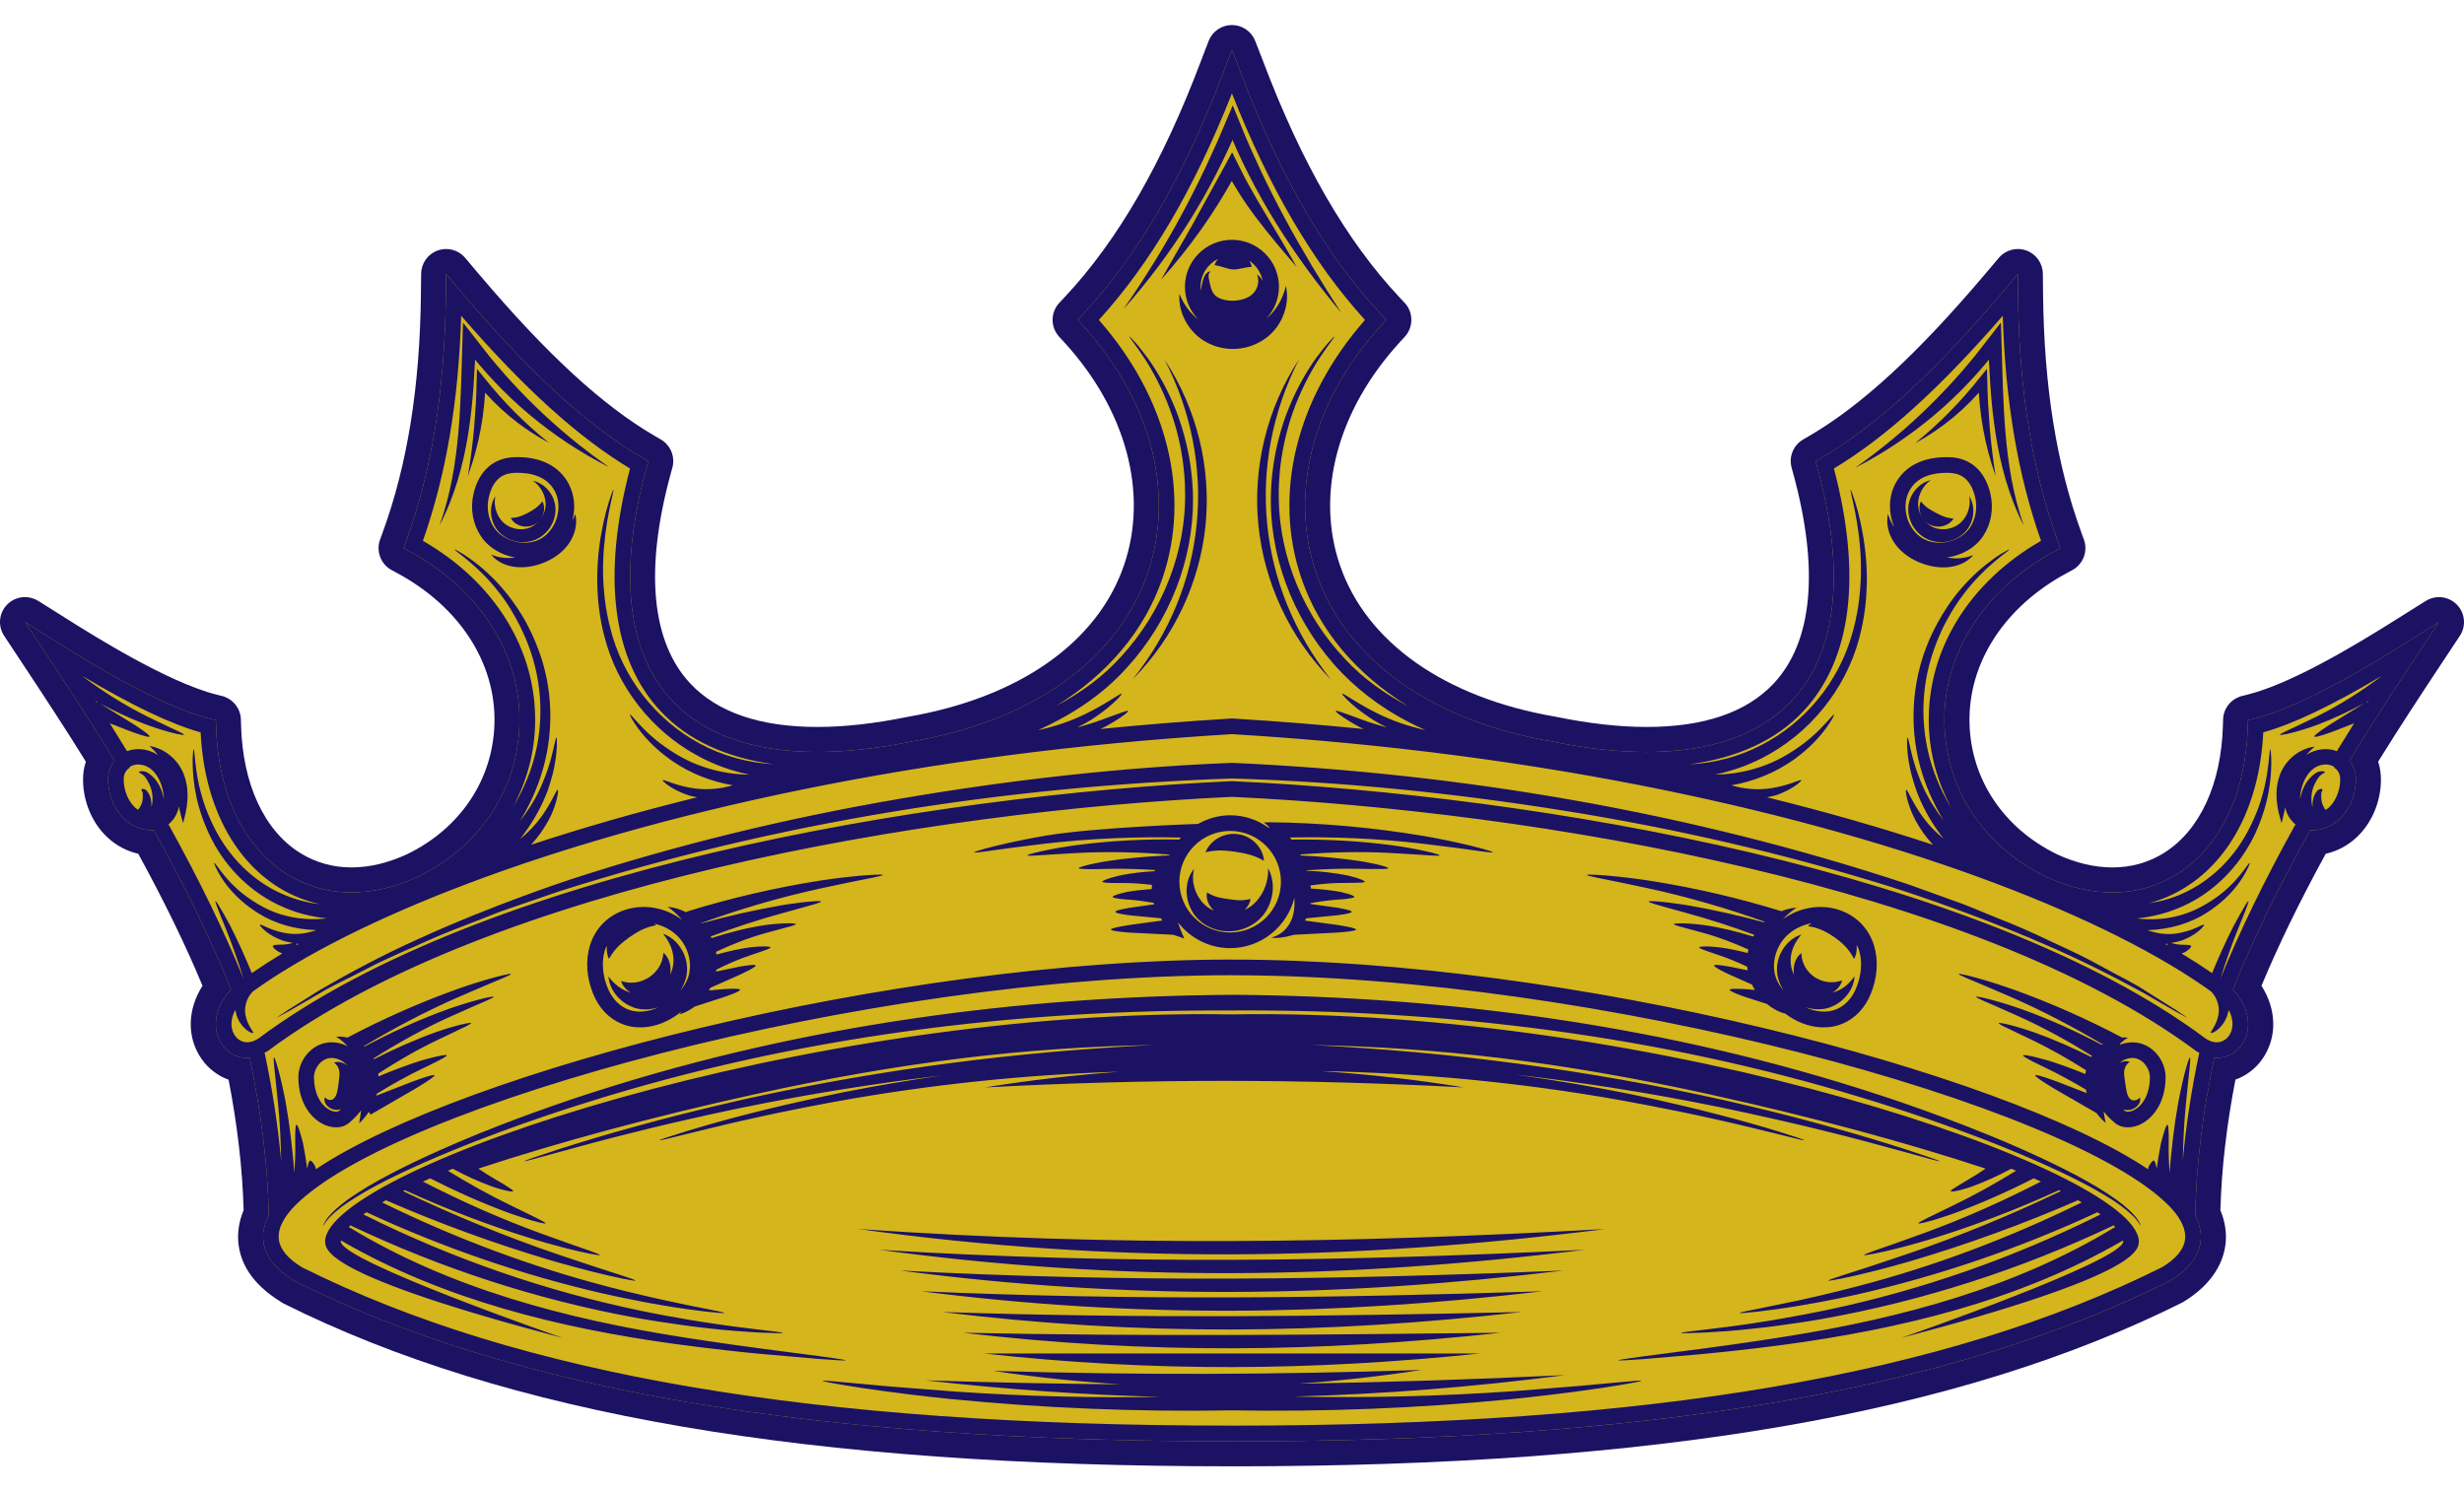 <svg version="1.1" id="图层_1" x="0px" y="0px" width="134.707px" height="81.541px" viewBox="0 0 134.707 81.541" enable-background="new 0 0 134.707 81.541" xml:space="preserve" xmlns="http://www.w3.org/2000/svg" xmlns:xlink="http://www.w3.org/1999/xlink" xmlns:xml="http://www.w3.org/XML/1998/namespace">
  <path fill="#1B1263" d="M134.48,34.767l-1.096,1.655c-1.074,1.622-2.293,3.48-3.371,5.224c0.031,0.094,0.058,0.19,0.079,0.286
	c0.07,0.316,0.091,0.652,0.061,1.025c-0.085,1.104-0.572,2.141-1.337,2.845c-0.477,0.441-1.053,0.742-1.668,0.88
	c-1.427,2.609-2.605,5.03-3.512,7.217c0.824,1.292,0.87,2.809,0.062,3.985c-0.369,0.538-0.892,0.935-1.487,1.148
	c-0.485,2.504-0.761,4.9-0.822,7.14c0.263,0.636,0.356,1.269,0.276,1.889c-0.112,0.865-0.61,2.114-2.348,3.152
	c-12.266,6.13-28.748,8.963-51.959,8.963h-0.009v-0.001c-23.21,0-39.683-2.828-51.84-8.898c-1.505-0.893-2.304-1.959-2.466-3.217
	c-0.08-0.619,0.013-1.254,0.276-1.89c-0.061-2.238-0.337-4.632-0.821-7.133c-0.594-0.213-1.118-0.614-1.49-1.154
	c-0.807-1.174-0.76-2.691,0.063-3.984c-0.906-2.183-2.084-4.605-3.512-7.218c-0.615-0.138-1.191-0.44-1.671-0.883
	c-0.761-0.7-1.248-1.737-1.335-2.843c-0.028-0.373-0.009-0.707,0.061-1.023c0.022-0.097,0.048-0.192,0.08-0.288
	c-1.053-1.703-2.237-3.508-3.371-5.222l-1.096-1.656c-0.355-0.537-0.288-1.248,0.162-1.708c0.264-0.27,0.62-0.411,0.978-0.411
	c0.251,0,0.503,0.069,0.727,0.21l1.681,1.057c1.333,0.837,5.387,3.387,8.052,4.063l0.311,0.078c0.592,0.15,1.014,0.675,1.032,1.285
	l0.009,0.324c0.089,3.217,1.27,5.76,3.239,6.98c0.84,0.52,1.781,0.784,2.798,0.784c0.982,0,2.008-0.244,3.05-0.727
	c2.909-1.413,4.699-4.099,4.767-7.173c0.073-3.286-1.906-6.344-5.296-8.181l-0.324-0.175c-0.596-0.322-0.866-1.033-0.634-1.67
	l0.127-0.348c1.36-3.71,2.048-7.975,2.105-13.039l0.013-1.149c0.006-0.57,0.366-1.077,0.903-1.27
	c0.151-0.054,0.307-0.081,0.462-0.081c0.395,0,0.779,0.171,1.043,0.485l0.742,0.878c3.718,4.395,6.79,7.219,9.666,8.885l0.286,0.165
	c0.536,0.311,0.796,0.945,0.632,1.543l-0.087,0.318c-1.434,5.238-1.065,9.21,1.068,11.483c1.478,1.576,3.815,2.376,6.946,2.376
	c1.488,0,3.147-0.186,4.933-0.552c6.091-1.046,10.388-4.067,11.833-8.296c1.345-3.931,0.119-8.489-3.277-12.195l-0.269-0.293
	c-0.484-0.527-0.478-1.338,0.013-1.86l0.272-0.289c2.914-3.1,5.361-7.342,7.48-12.965l0.403-1.052
	c0.202-0.528,0.708-0.876,1.272-0.878c0.001,0,0.003,0,0.004,0c0.563,0,1.068,0.346,1.273,0.87l0.407,1.045
	c2.126,5.638,4.573,9.88,7.487,12.981l0.273,0.29c0.49,0.521,0.493,1.333,0.009,1.86l-0.269,0.293
	c-3.395,3.703-4.62,8.263-3.276,12.194c1.446,4.228,5.738,7.248,11.776,8.284c1.836,0.377,3.501,0.563,4.993,0.563
	c3.13,0,5.466-0.799,6.944-2.376c2.133-2.274,2.502-6.245,1.068-11.484l-0.087-0.319c-0.163-0.596,0.096-1.227,0.63-1.538
	l0.284-0.166c2.881-1.67,5.953-4.493,9.671-8.888l0.742-0.877c0.265-0.313,0.649-0.485,1.044-0.485c0.154,0,0.311,0.027,0.462,0.081
	c0.537,0.193,0.897,0.7,0.903,1.271l0.012,1.149c0.056,5.06,0.744,9.324,2.105,13.036l0.127,0.35
	c0.232,0.638-0.038,1.348-0.635,1.671l-0.326,0.176c-3.386,1.835-5.366,4.893-5.293,8.179c0.068,3.075,1.861,5.762,4.797,7.188
	c1.014,0.469,2.037,0.713,3.018,0.713c1.018,0,1.96-0.263,2.801-0.784c1.968-1.219,3.149-3.763,3.238-6.978l0.009-0.325
	c0.017-0.611,0.439-1.138,1.033-1.287l0.315-0.079c2.38-0.603,5.734-2.607,8.049-4.062l1.681-1.056
	c0.224-0.141,0.476-0.21,0.726-0.21c0.358,0,0.713,0.141,0.978,0.412C134.768,33.52,134.835,34.232,134.48,34.767z" class="color c1"/>
  <path fill="#D4B51C" d="M132.241,35.672c-1.228,1.854-2.618,3.974-3.799,5.919c0.148,0.184,0.261,0.402,0.312,0.638
	c0.041,0.184,0.053,0.383,0.034,0.623c-0.058,0.763-0.386,1.473-0.899,1.946c-0.426,0.393-0.975,0.606-1.516,0.606
	c-0.026,0-0.051-0.009-0.077-0.01c-1.787,3.215-3.201,6.14-4.224,8.721c0.972,1.022,1.031,2.22,0.497,2.997
	c-0.298,0.434-0.803,0.734-1.384,0.734c-0.041,0-0.085-0.017-0.127-0.02c-0.64,3.024-0.996,5.927-1.046,8.631
	c0.244,0.482,0.355,0.961,0.294,1.431c-0.106,0.822-0.676,1.546-1.693,2.154c-11.988,5.988-28.266,8.77-51.258,8.77h-0.006v-0.004
	c-22.992,0-39.27-2.782-51.229-8.754c-1.046-0.623-1.615-1.348-1.721-2.17c-0.061-0.471,0.05-0.95,0.294-1.432
	c-0.051-2.705-0.406-5.606-1.046-8.627c-0.045,0.004-0.094,0.023-0.139,0.023c-0.59,0-1.083-0.316-1.372-0.738
	c-0.534-0.778-0.475-1.973,0.497-2.997c-1.023-2.58-2.438-5.505-4.225-8.721c-0.026,0.001-0.051,0.01-0.077,0.01
	c-0.54,0-1.089-0.213-1.516-0.606c-0.513-0.471-0.84-1.181-0.9-1.947c-0.018-0.234-0.007-0.438,0.034-0.622
	c0.052-0.237,0.165-0.454,0.313-0.638c-1.181-1.946-2.572-4.065-3.799-5.919l-1.096-1.656l1.681,1.057
	c2.392,1.504,5.871,3.579,8.443,4.231l0.313,0.079l0.009,0.324c0.103,3.684,1.519,6.636,3.886,8.101
	c2.052,1.271,4.588,1.318,7.141,0.135c3.399-1.651,5.479-4.786,5.558-8.383c0.085-3.808-2.163-7.327-6.011-9.411l-0.325-0.176
	l0.127-0.347c1.414-3.858,2.129-8.271,2.187-13.491l0.013-1.15l0.742,0.878c3.823,4.519,7.008,7.438,10.024,9.185l0.286,0.166
	l-0.087,0.318c-1.566,5.721-1.086,10.14,1.389,12.778c2.536,2.704,7.083,3.473,13.149,2.226c6.559-1.126,11.239-4.475,12.852-9.192
	c1.509-4.411,0.176-9.48-3.563-13.56l-0.269-0.293l0.272-0.289c3.04-3.235,5.58-7.625,7.764-13.42l0.4-1.045l0.407,1.045
	c2.185,5.796,4.724,10.185,7.764,13.42l0.272,0.29l-0.269,0.293c-3.74,4.079-5.071,9.149-3.563,13.561
	c1.613,4.717,6.293,8.065,12.837,9.189c6.082,1.251,10.628,0.481,13.164-2.223c2.474-2.639,2.955-7.057,1.389-12.778l-0.087-0.318
	l0.284-0.165c3.018-1.75,6.204-4.668,10.025-9.186l0.743-0.878l0.012,1.15c0.057,5.218,0.773,9.631,2.187,13.491l0.127,0.347
	l-0.326,0.176c-3.848,2.085-6.095,5.603-6.011,9.411c0.079,3.597,2.16,6.732,5.566,8.386c2.544,1.179,5.083,1.132,7.135-0.138
	c2.366-1.465,3.782-4.418,3.885-8.101l0.009-0.324l0.315-0.079c2.57-0.651,6.05-2.726,8.443-4.231l1.681-1.056L132.241,35.672z" class="color c2"/>
  <path fill="#1B1263" d="M63.669,19.669c1.785,2.704,2.547,5.932,2.238,9.051c-0.316,3.118-1.705,6.129-3.988,8.425
	C65.994,32.078,66.613,25.36,63.669,19.669z M25.885,21.158l0.076-1.275c0.013-0.305,0.01-0.19,0.012-0.213l0.002,0.002V19.67
	c0,0-0.005-0.008,0.009,0.008l0.205,0.248c0.278,0.327,0.564,0.647,0.859,0.96c0.591,0.624,1.219,1.216,1.882,1.772
	c1.325,1.113,2.79,2.087,4.377,2.889c-1.446-1.003-2.769-2.1-3.986-3.274c-0.608-0.588-1.188-1.195-1.743-1.822
	c-0.276-0.315-0.548-0.633-0.813-0.956l-1.341-1.715l-0.097-0.125c-0.027-0.026-0.01,0.084-0.018,0.119l-0.01,0.319l-0.019,0.638
	l-0.032,1.092l-0.04,1.268c-0.031,0.845-0.074,1.691-0.148,2.54c-0.149,1.694-0.424,3.407-1.027,5.086
	c0.823-1.577,1.292-3.295,1.565-4.999C25.733,22.864,25.823,22.01,25.885,21.158z M26.468,22.141l0.051-0.643
	c0.003-0.021,0.004-0.021,0.004-0.021l0.004-0.003l0.421,0.45c0.295,0.3,0.605,0.585,0.931,0.856
	c0.651,0.54,1.364,1.021,2.132,1.429c-0.675-0.538-1.299-1.102-1.883-1.689c-0.292-0.294-0.574-0.594-0.846-0.9l-0.409-0.473
	l-0.798-0.978l-0.034,1.284l-0.029,0.652c-0.031,0.426-0.061,0.854-0.093,1.289c-0.078,0.864-0.188,1.739-0.34,2.634
	c0.311-0.854,0.544-1.717,0.704-2.583C26.363,23.011,26.425,22.576,26.468,22.141z M24.553,62.984
	c3.736-1.552,7.609-2.728,7.609-2.728c11.363-3.576,23.312-5.068,35.191-5.004v-0.857c-11.699,0.075-23.432,1.663-34.583,5.22
	c0,0-4.07,1.255-7.974,2.949c-1.952,0.842-3.872,1.773-5.215,2.643c-0.677,0.425-1.198,0.853-1.513,1.2
	c-0.162,0.171-0.269,0.321-0.321,0.438c-0.06,0.11-0.089,0.17-0.083,0.172c0.032,0.019,0.111-0.235,0.438-0.533
	c0.304-0.315,0.811-0.695,1.459-1.083C20.847,64.608,22.687,63.757,24.553,62.984z M18.642,67.827
	c-0.002,0.015-0.012,0.031-0.012,0.045c-0.06,1.059,12.133,5.282,12.133,5.282c-12.989-3.42-12.989-4.789-12.989-5.304
	c0.199-3.951,26.27-12.784,49.578-12.385c23.308-0.399,49.38,8.434,49.578,12.385c0,0.515,0,1.884-12.989,5.304
	c0,0,12.193-4.224,12.133-5.282c-0.001-0.014-0.011-0.031-0.012-0.045c-5.729,3.325-12.237,4.856-18.677,5.721
	c0,0-2.22,0.295-4.446,0.501c-1.113,0.095-2.227,0.19-3.062,0.261c-0.418,0.028-0.767,0.05-1.011,0.066
	c-0.244,0.012-0.385,0.014-0.386,0.001s0.143-0.041,0.396-0.08c0.254-0.035,0.616-0.086,1.051-0.147
	c0.87-0.113,2.03-0.264,3.19-0.415c2.32-0.301,4.626-0.674,4.626-0.674c6.256-1.003,12.505-2.681,17.894-5.973
	c-0.027-0.029-0.057-0.059-0.087-0.089c-5.073,2.417-10.46,4.143-15.972,5.126c0,0-1.902,0.338-3.821,0.531
	c-0.958,0.109-1.92,0.171-2.641,0.209c-0.722,0.03-1.203,0.04-1.205,0.015c-0.002-0.026,0.499-0.09,1.249-0.172
	c0.75-0.091,1.749-0.209,2.742-0.364c1.989-0.298,3.954-0.713,3.954-0.713c5.202-1.086,10.246-2.865,14.982-5.231
	c-0.053-0.038-0.116-0.078-0.172-0.117c-4.245,1.973-8.692,3.49-13.243,4.52c0,0-1.563,0.351-3.143,0.605
	c-0.788,0.134-1.581,0.238-2.177,0.308c-0.596,0.064-0.994,0.098-0.998,0.072c-0.003-0.025,0.406-0.113,1.022-0.23
	c0.614-0.126,1.431-0.295,2.248-0.463c1.63-0.355,3.241-0.781,3.241-0.781c4.213-1.104,8.298-2.654,12.193-4.569
	c-0.069-0.04-0.131-0.08-0.203-0.12c-3.013,1.312-6.104,2.435-9.249,3.359c0,0-1.085,0.316-2.182,0.584
	c-1.096,0.273-2.202,0.497-2.214,0.449c-0.013-0.051,1.117-0.391,2.237-0.757c1.117-0.375,2.233-0.749,2.233-0.749
	c2.813-0.967,5.561-2.106,8.238-3.384c-0.033-0.017-0.072-0.034-0.105-0.051c-2.349,1.079-4.767,1.997-7.231,2.744
	c0,0-0.843,0.252-1.697,0.463c-0.853,0.214-1.715,0.386-1.727,0.338c-0.013-0.05,0.86-0.335,1.724-0.64
	c0.862-0.31,1.723-0.62,1.723-0.62c2.135-0.785,4.208-1.72,6.225-2.755c-0.128-0.059-0.265-0.118-0.398-0.177
	c-1.384,0.71-2.805,1.338-4.254,1.879c0,0-0.5,0.183-1.009,0.339c-0.508,0.158-1.024,0.287-1.041,0.24
	c-0.017-0.048,0.484-0.287,0.982-0.529c0.497-0.242,0.993-0.483,0.993-0.483c1.157-0.561,2.276-1.191,3.366-1.861
	c-0.088-0.037-0.177-0.074-0.267-0.111c-0.708,0.384-1.439,0.717-2.186,0.989c0,0-0.269,0.094-0.544,0.165
	c-0.275,0.073-0.557,0.122-0.574,0.074c-0.018-0.048,0.236-0.201,0.486-0.352c0.251-0.15,0.5-0.298,0.5-0.298
	c0.315-0.183,0.621-0.38,0.92-0.584c-4.486-1.473-9.54-2.836-15.048-4.05c-4.055-0.893-7.782-1.542-11.392-1.985
	c-3.448-0.422-6.944-0.657-10.435-0.724c7.594,0.37,15.154,1.364,22.566,3.016c0,0,2.997,0.663,5.949,1.499
	c1.479,0.404,2.945,0.856,4.039,1.208c0.545,0.182,0.999,0.334,1.317,0.441c0.317,0.11,0.496,0.178,0.492,0.19
	c-0.004,0.012-0.2-0.034-0.539-0.124c-0.338-0.094-0.822-0.227-1.402-0.387c-1.161-0.317-2.706-0.743-4.264-1.121
	c-3.11-0.779-6.253-1.409-6.253-1.409c-3.556-0.718-7.142-1.276-10.743-1.695c2.092,0.293,4.175,0.641,6.244,1.059
	c0,0,2.427,0.491,4.82,1.12c1.199,0.303,2.387,0.649,3.274,0.917c0.441,0.141,0.809,0.258,1.067,0.341
	c0.256,0.086,0.401,0.14,0.398,0.152c-0.004,0.012-0.163-0.019-0.439-0.084c-0.275-0.068-0.667-0.165-1.138-0.282
	c-0.942-0.231-2.197-0.542-3.459-0.818c-2.523-0.563-5.066-1.012-5.066-1.012c-5.396-0.961-10.863-1.481-16.334-1.584
	c2.587,0.174,5.185,0.46,7.823,0.892c-9.027-0.474-17.162-0.479-26.185,0.002c2.492-0.403,4.94-0.682,7.368-0.861
	c-5.201,0.162-10.393,0.705-15.52,1.634c0,0-2.427,0.435-4.832,0.982c-1.204,0.266-2.4,0.567-3.299,0.786
	c-0.449,0.111-0.824,0.203-1.087,0.267c-0.263,0.061-0.416,0.091-0.419,0.078c-0.004-0.012,0.148-0.068,0.417-0.158
	c0.27-0.086,0.656-0.208,1.119-0.355c0.93-0.28,2.175-0.637,3.432-0.953c2.51-0.644,5.055-1.15,5.055-1.15
	c1.806-0.359,3.622-0.668,5.445-0.93c-3.681,0.439-7.345,1.023-10.978,1.772c0,0-2.999,0.607-5.964,1.362
	c-1.486,0.364-2.962,0.77-4.069,1.074c-0.554,0.152-1.015,0.279-1.339,0.368c-0.324,0.085-0.511,0.129-0.515,0.117
	s0.184-0.083,0.516-0.197c0.334-0.111,0.81-0.27,1.381-0.46c1.148-0.365,2.683-0.837,4.234-1.256
	c3.096-0.86,6.238-1.547,6.238-1.547c7.253-1.587,14.646-2.536,22.071-2.896c-3.517,0.065-7.039,0.302-10.513,0.727
	c-3.61,0.442-7.337,1.092-11.392,1.985c-5.506,1.213-10.558,2.577-15.046,4.05c0.314,0.213,0.635,0.417,0.966,0.608
	c0,0,0.968,0.54,0.939,0.626c-0.018,0.047-0.312-0.006-0.599-0.084c-0.288-0.077-0.569-0.177-0.569-0.177
	c-0.731-0.266-1.444-0.592-2.137-0.967c-0.089,0.037-0.178,0.073-0.266,0.11c1.12,0.686,2.268,1.33,3.457,1.903
	c0,0,0.473,0.23,0.948,0.462c0.475,0.232,0.952,0.461,0.935,0.509c-0.017,0.047-0.557-0.091-1.089-0.258
	c-0.532-0.166-1.055-0.36-1.055-0.36c-1.417-0.53-2.806-1.147-4.16-1.84c-0.132,0.059-0.269,0.118-0.397,0.177
	c2.066,1.06,4.192,2.011,6.381,2.81c0,0,0.822,0.295,1.645,0.59c0.825,0.291,1.658,0.565,1.644,0.615
	c-0.012,0.048-0.915-0.133-1.808-0.361c-0.893-0.225-1.775-0.493-1.775-0.493c-2.41-0.734-4.773-1.638-7.072-2.691
	c-0.034,0.017-0.072,0.034-0.105,0.051c2.741,1.309,5.559,2.467,8.441,3.452c0,0,1.066,0.356,2.133,0.712
	c1.069,0.35,2.147,0.677,2.135,0.727c-0.012,0.048-1.171-0.188-2.318-0.478c-1.148-0.286-2.284-0.62-2.284-0.62
	c-3.075-0.908-6.095-2.013-9.043-3.294c-0.072,0.041-0.134,0.08-0.203,0.12c3.986,1.961,8.172,3.528,12.486,4.644
	c0,0,1.539,0.403,3.097,0.735c0.777,0.174,1.56,0.324,2.146,0.441c0.587,0.113,0.978,0.198,0.975,0.223
	c-0.003,0.025-0.421-0.011-1.045-0.079c-0.624-0.074-1.454-0.187-2.28-0.329c-1.653-0.276-3.289-0.651-3.289-0.651
	c-4.449-1.02-8.792-2.522-12.946-4.447c-0.056,0.039-0.119,0.078-0.172,0.117c4.845,2.424,10.015,4.215,15.34,5.305
	c0,0,1.878,0.389,3.778,0.663c0.948,0.148,1.902,0.257,2.618,0.345c0.716,0.079,1.194,0.142,1.192,0.167s-0.506,0.013-1.262-0.019
	c-0.756-0.041-1.763-0.113-2.767-0.228c-2.009-0.218-4-0.58-4-0.58c-5.388-0.981-10.648-2.696-15.611-5.055
	c-0.03,0.03-0.06,0.06-0.087,0.089c5.511,3.367,11.915,5.039,18.314,6.038c0,0,2.202,0.349,4.417,0.635
	c1.107,0.145,2.214,0.289,3.045,0.397c0.415,0.059,0.761,0.108,1.003,0.142c0.242,0.038,0.379,0.065,0.378,0.078
	c-0.001,0.013-0.148,0.011-0.404-0.003c-0.256-0.017-0.621-0.042-1.059-0.071c-0.875-0.076-2.041-0.177-3.208-0.279
	c-2.332-0.219-4.656-0.539-4.656-0.539C30.599,72.617,24.246,71.076,18.642,67.827z M46.049,75.721
	c-0.647-0.111-1.077-0.195-1.073-0.22c0.003-0.025,0.461,0.009,1.145,0.076c0.684,0.063,1.595,0.147,2.506,0.231
	c1.824,0.142,3.647,0.284,3.647,0.284c3.72,0.256,7.449,0.348,11.173,0.287c-4.217-0.109-8.466-0.409-12.839-0.905
	c3.643,0.121,7.178,0.189,10.674,0.218c-2.3-0.143-4.617-0.379-6.984-0.736c8.097,0.243,15.406,0.209,23.4-0.048
	c-2.27,0.353-4.494,0.594-6.701,0.748c4.787-0.075,9.589-0.229,14.559-0.468c-5.072,0.662-9.981,1.042-14.868,1.174
	c4.024,0.082,8.054-0.013,12.074-0.297c0,0,1.74-0.138,3.481-0.276c0.87-0.08,1.74-0.16,2.392-0.22
	c0.653-0.062,1.089-0.094,1.093-0.069c0.003,0.025-0.447,0.112-1.125,0.227c-0.679,0.112-1.585,0.25-2.494,0.369
	c-1.818,0.243-3.644,0.422-3.644,0.422c-5.017,0.489-10.066,0.683-15.114,0.598c-5.159,0.09-10.319-0.119-15.446-0.626
	c0,0-1.743-0.175-3.477-0.413C47.561,75.963,46.696,75.829,46.049,75.721z M29.264,29.514c0.705-0.294,1.15-1.025,1.102-1.758
	c-0.049-0.734-0.603-1.34-1.235-1.467c0.524,0.355,0.751,0.958,0.688,1.447c-0.033,0.253-0.141,0.489-0.294,0.684
	c0.229-0.288,0.298-0.693,0.129-1.008c-0.278,0.366-0.556,0.493-0.776,0.621c-0.227,0.111-0.494,0.274-0.956,0.287
	c0.223,0.431,0.834,0.608,1.292,0.359c0.1-0.05,0.181-0.124,0.255-0.203c-0.136,0.155-0.296,0.285-0.475,0.361
	c-0.414,0.177-0.969,0.123-1.369-0.177c-0.398-0.298-0.67-0.893-0.545-1.522c-0.357,0.537-0.319,1.356,0.163,1.909
	C27.727,29.6,28.557,29.803,29.264,29.514z M31.448,28.093c0.133,0.521-0.006,1.114-0.315,1.578
	c-0.31,0.472-0.772,0.814-1.259,1.034c-0.484,0.219-1.033,0.343-1.583,0.305c-0.546-0.03-1.118-0.267-1.446-0.693
	c0.457,0.2,0.9,0.225,1.328,0.165c-0.755-0.126-1.463-0.526-1.894-1.182c-0.434-0.659-0.578-1.496-0.393-2.294
	c0.292-1.258,1.089-1.972,2.246-2.009c1.402-0.045,2.446,0.478,2.965,1.473c0.323,0.62,0.369,1.338,0.194,1.997
	C31.345,28.344,31.412,28.234,31.448,28.093z M29.598,29.435c0.832-0.489,1.184-1.714,0.739-2.57
	c-0.458-0.88-1.434-1.035-2.177-1.012c-0.488,0.015-1.168,0.172-1.44,1.345c-0.13,0.563-0.027,1.172,0.274,1.63
	C27.524,29.635,28.766,29.923,29.598,29.435z M64.393,50.422c0.099,0.29,0.21,0.586,0.353,0.901
	c-0.225-0.095-0.614-0.212-0.614-0.212l-2.335-0.117c0,0-1.058-0.067-1.062-0.169c-0.004-0.102,1.094-0.26,1.094-0.26l1.714-0.234
	c-0.028-0.039-0.054-0.08-0.08-0.121l-1.656-0.158c0,0-0.833-0.094-0.835-0.195c-0.002-0.102,0.866-0.233,0.866-0.233l1.263-0.178
	c-0.009-0.028-0.023-0.054-0.031-0.082c-0.466-0.077-0.935-0.148-1.413-0.178c0,0-0.813-0.048-0.827-0.142
	c-0.015-0.108,0.841-0.287,0.841-0.287c0.424-0.075,0.858-0.108,1.291-0.145c-0.001-0.076,0.014-0.151,0.019-0.227
	c-0.55-0.066-1.105-0.109-1.665-0.105c0,0-1.032,0.022-1.053-0.067c-0.009-0.05,0.251-0.152,0.519-0.23
	c0.267-0.079,0.54-0.134,0.54-0.134c0.591-0.115,1.194-0.179,1.802-0.216c0.007-0.021,0.013-0.041,0.02-0.062
	c-0.864-0.054-1.731-0.082-2.601-0.062c0,0-1.555,0.053-1.57-0.037c-0.007-0.05,0.391-0.16,0.796-0.246
	c0.404-0.086,0.812-0.149,0.812-0.149c0.979-0.146,1.969-0.234,2.963-0.285c0.011-0.014,0.017-0.032,0.028-0.046
	c0.001,0.016,0.003,0.029,0.005,0.044c0.116-0.006,0.231-0.018,0.347-0.022c0.006-0.013,0.014-0.024,0.02-0.037
	c-1.721-0.143-3.455-0.181-5.188-0.083c0,0-0.643,0.038-1.288,0.077c-0.645,0.041-1.291,0.096-1.299,0.045
	c-0.009-0.049,0.653-0.215,1.323-0.34c0.67-0.128,1.347-0.218,1.347-0.218c1.861-0.243,3.746-0.344,5.633-0.307l0,0
	c0.03-0.036,0.058-0.073,0.089-0.108c-2.496-0.057-5.001,0.05-7.49,0.34c0,0-0.949,0.119-1.9,0.238
	c-0.95,0.127-1.898,0.28-1.909,0.229c-0.011-0.048,0.962-0.316,1.948-0.531c0.986-0.217,1.982-0.385,1.982-0.385
	c2.74-0.456,8.307-0.638,8.307-0.638c0.523-0.291,1.115-0.472,1.755-0.472c0.795,0,1.525,0.264,2.124,0.699l-0.001-0.061
	c-0.091-0.085-0.18-0.171-0.289-0.248c0.099,0.01,0.285-0.009,0.285-0.009c2.85,0.031,5.691,0.285,8.49,0.756
	c0,0,0.951,0.163,1.891,0.375c0.941,0.208,1.869,0.466,1.858,0.514c-0.011,0.051-1.004-0.112-1.999-0.244
	c-0.996-0.123-1.991-0.246-1.991-0.246c-2.361-0.269-4.735-0.367-7.103-0.322c0.032,0.037,0.057,0.078,0.087,0.116
	c1.86-0.028,3.717,0.074,5.551,0.316c0,0,0.646,0.089,1.285,0.214c0.64,0.123,1.271,0.282,1.262,0.332
	c-0.009,0.051-0.685-0.008-1.361-0.052c-0.675-0.04-1.349-0.079-1.349-0.079c-1.641-0.088-3.281-0.046-4.91,0.083
	c0.009,0.019,0.02,0.038,0.028,0.057c1.092,0.047,2.179,0.146,3.253,0.306c0,0,0.389,0.062,0.775,0.147
	c0.385,0.084,0.765,0.191,0.759,0.241c-0.007,0.051-0.419,0.047-0.828,0.043c-0.409-0.006-0.816-0.011-0.816-0.011
	c-0.945-0.02-1.886,0.015-2.823,0.083c0.002,0.008,0.005,0.016,0.007,0.024c0.73,0.027,1.454,0.105,2.161,0.243
	c0,0,0.261,0.054,0.515,0.132c0.255,0.076,0.503,0.176,0.494,0.226c-0.009,0.05-0.286,0.054-0.559,0.058
	c-0.273,0.003-0.543,0.005-0.543,0.005c-0.629-0.002-1.251,0.052-1.865,0.138c0.008,0.057,0.021,0.112,0.026,0.17
	c0.529,0.036,1.056,0.085,1.572,0.176c0,0,0.817,0.176,0.802,0.283c-0.014,0.094-0.865,0.142-0.865,0.142
	c-0.517,0.034-1.025,0.108-1.528,0.198c-0.002,0.015-0.005,0.03-0.007,0.045l1.432,0.199c0,0,0.828,0.129,0.826,0.231
	c-0.002,0.102-0.875,0.196-0.875,0.196l-1.621,0.158c-0.011,0.022-0.015,0.046-0.027,0.068c-0.01,0.02-0.028,0.034-0.039,0.054
	l1.755,0.237c0,0,1.049,0.156,1.044,0.257c-0.004,0.102-1.112,0.168-1.112,0.168l-2.286,0.115c0,0-0.812,0.254-1.23,0.15
	c0.705-0.181,1.074-0.75,1.196-1.274c0.069-0.294,0.08-0.591,0.058-0.892c-0.398,1.574-1.815,2.747-3.511,2.747
	C66.086,51.842,65.058,51.28,64.393,50.422z M63.674,47.602c0.002,0.011,0.004,0.021,0.005,0.032
	c0.002-0.01,0.001-0.021,0.003-0.031C63.679,47.602,63.676,47.602,63.674,47.602z M64.477,48.21c0,1.53,1.245,2.776,2.776,2.776
	c1.53,0,2.776-1.245,2.776-2.776c0-1.53-1.246-2.776-2.776-2.776S64.477,46.679,64.477,48.21z M67.21,50.92
	c0.83,0.002,1.68-0.48,2.065-1.208c0.398-0.708,0.408-1.584,0.054-2.237c0.03,0.728-0.249,1.368-0.644,1.807
	c-0.187,0.209-0.405,0.361-0.639,0.47c0.163-0.167,0.292-0.364,0.318-0.597c-0.561,0.135-0.916,0.036-1.214,0.006
	c-0.294-0.054-0.671-0.061-1.165-0.365c-0.068,0.369,0.104,0.737,0.384,0.997c-0.237-0.099-0.456-0.247-0.637-0.457
	c-0.379-0.438-0.631-1.111-0.452-1.827c-0.481,0.574-0.54,1.495-0.157,2.221C65.493,50.489,66.382,50.952,67.21,50.92z
	 M67.542,46.573c0.436,0.078,0.931,0.133,1.56,0.494c-0.049-0.713-0.663-1.352-1.412-1.453c-0.747-0.118-1.522,0.316-1.785,0.985
	C66.61,46.43,67.102,46.52,67.542,46.573z M67.349,78.808c-22.992,0-39.27-2.782-51.229-8.754c-1.046-0.623-1.615-1.348-1.721-2.17
	c-0.061-0.471,0.05-0.95,0.294-1.432c-0.051-2.705-0.406-5.606-1.046-8.627c-0.045,0.004-0.094,0.023-0.139,0.023
	c-0.59,0-1.083-0.316-1.372-0.738c-0.534-0.778-0.475-1.973,0.497-2.997c-1.023-2.58-2.438-5.505-4.225-8.721
	c-0.026,0.001-0.051,0.01-0.077,0.01c-0.54,0-1.089-0.213-1.516-0.606c-0.513-0.471-0.84-1.181-0.9-1.947
	c-0.018-0.234-0.007-0.438,0.034-0.622c0.052-0.237,0.165-0.454,0.313-0.638c-1.181-1.946-2.572-4.065-3.799-5.919l-1.096-1.656
	l1.681,1.057c2.392,1.504,5.871,3.579,8.443,4.231l0.313,0.079l0.009,0.324c0.103,3.684,1.519,6.636,3.886,8.101
	c2.052,1.271,4.588,1.318,7.141,0.135c3.399-1.651,5.479-4.786,5.558-8.383c0.085-3.808-2.163-7.327-6.011-9.411l-0.325-0.176
	l0.127-0.347c1.414-3.858,2.129-8.271,2.187-13.491l0.013-1.15l0.742,0.878c3.823,4.519,7.008,7.438,10.024,9.185l0.286,0.166
	l-0.087,0.318c-1.566,5.721-1.086,10.14,1.389,12.778c2.536,2.704,7.083,3.473,13.149,2.226c6.559-1.126,11.239-4.475,12.852-9.192
	c1.509-4.411,0.176-9.48-3.563-13.56l-0.269-0.293l0.272-0.289c3.04-3.235,5.58-7.625,7.764-13.42l0.4-1.045l0,0l0.407,1.045
	c2.185,5.796,4.724,10.185,7.764,13.42l0.272,0.29l-0.269,0.293c-3.74,4.079-5.071,9.149-3.563,13.561
	c1.613,4.717,6.293,8.065,12.837,9.189c6.082,1.251,10.628,0.481,13.164-2.223c2.474-2.639,2.955-7.057,1.389-12.778l-0.087-0.318
	l0.284-0.165c3.018-1.75,6.204-4.668,10.025-9.186l0.743-0.878l0.012,1.15c0.057,5.218,0.773,9.631,2.187,13.491l0.127,0.347
	l-0.326,0.176c-3.848,2.085-6.095,5.603-6.011,9.411c0.079,3.597,2.16,6.732,5.566,8.386c2.544,1.179,5.083,1.132,7.135-0.138
	c2.366-1.465,3.782-4.418,3.885-8.101l0.009-0.324l0.315-0.079c2.57-0.651,6.05-2.726,8.443-4.231l1.681-1.056l-1.096,1.655
	c-1.228,1.854-2.618,3.974-3.799,5.919c0.148,0.184,0.261,0.402,0.312,0.638c0.041,0.184,0.053,0.383,0.034,0.623
	c-0.058,0.763-0.386,1.473-0.899,1.946c-0.426,0.393-0.975,0.606-1.516,0.606c-0.026,0-0.051-0.009-0.077-0.01
	c-1.787,3.215-3.201,6.14-4.224,8.721c0.972,1.022,1.031,2.22,0.497,2.997c-0.298,0.434-0.803,0.734-1.384,0.734
	c-0.041,0-0.085-0.017-0.127-0.02c-0.64,3.024-0.996,5.927-1.046,8.631c0.244,0.482,0.355,0.961,0.294,1.431
	c-0.106,0.822-0.676,1.546-1.693,2.154c-11.988,5.988-28.266,8.77-51.258,8.77h-0.006V78.808z M67.355,77.951
	c22.853,0,39.01-2.753,50.846-8.663c0.753-0.451,1.185-0.965,1.255-1.513c0.089-0.695-0.423-1.382-0.869-1.837
	c-5.404-5.507-31.222-12.613-51.236-12.613v-0.856c18.545,0,42.082,6.111,50.08,11.461c0.016-0.045,0.019-0.097,0.037-0.14
	c0,0,0.181-0.362,0.284-0.328c0.092,0.031,0.141,0.371,0.141,0.371c0.003,0.02,0.013,0.035,0.017,0.054
	c0.06-0.449,0.131-0.894,0.222-1.335c0,0,0.255-1.076,0.363-1.055c0.092,0.019,0.067,1.053,0.067,1.053
	c-0.009,0.529,0.012,1.056,0.047,1.58c0.101-1.262,0.24-2.52,0.461-3.762c0,0,0.117-0.648,0.269-1.289
	c0.15-0.641,0.336-1.272,0.385-1.262c0.051,0.011-0.024,0.632-0.089,1.253c-0.063,0.62-0.126,1.239-0.126,1.239
	c-0.105,1.047-0.155,2.095-0.176,3.144c0.174-1.9,0.47-3.868,0.903-5.895c-0.052-0.03-0.103-0.041-0.155-0.076
	c-12.119-9.024-35.973-13.132-52.73-13.912c-16.757,0.78-40.611,4.887-52.712,13.899c-0.059,0.04-0.115,0.053-0.174,0.086
	c0.436,2.038,0.733,4.019,0.907,5.93c-0.018-1.02-0.065-2.04-0.165-3.059c0,0-0.065-0.648-0.131-1.299
	c-0.068-0.65-0.149-1.301-0.099-1.311c0.049-0.01,0.229,0.592,0.375,1.203c0.148,0.611,0.262,1.23,0.262,1.23
	c0.231,1.285,0.375,2.586,0.479,3.892c0.035-0.512,0.057-1.026,0.05-1.543c0,0-0.029-1.083,0.063-1.102
	c0.108-0.021,0.357,1.005,0.357,1.005c0.095,0.46,0.168,0.926,0.23,1.394c0.003-0.017,0.012-0.031,0.015-0.049
	c0,0,0.049-0.355,0.141-0.386c0.103-0.034,0.281,0.31,0.281,0.31c0.02,0.048,0.023,0.107,0.041,0.157
	c7.999-5.35,31.534-11.461,50.079-11.461v0.856c-20.014,0-45.832,7.106-51.236,12.613c-0.446,0.455-0.959,1.142-0.87,1.837
	c0.071,0.548,0.503,1.062,1.283,1.529c11.808,5.895,27.964,8.648,50.818,8.648h0.01V77.951z M130.465,36.807
	c-0.01,0.006-0.019,0.011-0.029,0.017l0.009,0.013C130.452,36.828,130.459,36.817,130.465,36.807z M117.481,49.387
	c0.513-0.08,1.021-0.197,1.505-0.389c1.565-0.603,2.89-1.782,3.741-3.26c0,0,0.647-1.071,0.966-2.288
	c0.354-1.207,0.367-2.484,0.421-2.483c0.019-0.001,0.063,0.303,0.058,0.762c-0.001,0.458-0.048,1.072-0.168,1.676
	c-0.222,1.217-0.789,2.335-0.789,2.335c-0.809,1.633-2.167,3.041-3.871,3.806c-0.792,0.361-1.654,0.589-2.533,0.671
	c1.207,0.148,2.463-0.048,3.556-0.652c0,0,0.793-0.403,1.442-1.022c0.668-0.598,1.134-1.386,1.18-1.361
	c0.045,0.018-0.313,0.837-0.912,1.504c-0.581,0.682-1.349,1.165-1.349,1.165c-0.979,0.65-2.139,0.972-3.317,1.009
	c0.539,0.198,1.134,0.274,1.721,0.157c0,0,0.344-0.059,0.678-0.185c0.336-0.119,0.652-0.307,0.685-0.268
	c0.033,0.037-0.213,0.309-0.523,0.511c-0.306,0.208-0.661,0.336-0.661,0.336c-0.198,0.073-0.407,0.111-0.616,0.148
	c0.196,0.057,0.402,0.097,0.62,0.097c-0.002,0.011,0.424-0.018,0.47,0.063c0.053,0.099-0.336,0.354-0.343,0.346
	c-0.055,0.028-0.118,0.044-0.176,0.069c0.596,0.359,1.153,0.717,1.669,1.073c0.358-0.868,0.742-1.725,1.167-2.559
	c0,0,0.754-1.413,0.822-1.376c0.052,0.028-0.533,1.428-0.533,1.428c-0.374,0.92-0.702,1.856-0.996,2.801
	c1.017-2.517,2.386-5.34,4.098-8.428c-0.252-0.2-0.445-0.491-0.538-0.831c-0.01-0.037-0.007-0.08-0.015-0.118
	c-0.062,0.284-0.126,0.574-0.205,0.882c-0.267-0.826-0.406-1.685-0.127-2.54c0.267-0.856,1.062-1.539,1.935-1.642
	c-0.172,0.146-0.322,0.296-0.454,0.448c0.514-0.33,1.142-0.398,1.667-0.202c0.304-0.5,0.62-1.008,0.944-1.522l-1.127,0.441
	c0,0-1.014,0.38-1.053,0.286c-0.038-0.094,0.916-0.695,0.916-0.695l1.828-1.132c-0.835,0.441-1.686,0.846-2.564,1.179
	c0,0-0.5,0.186-1.011,0.333c-0.511,0.151-1.031,0.261-1.046,0.213c-0.016-0.049,0.493-0.268,0.99-0.503
	c0.495-0.239,0.989-0.477,0.989-0.477c1.276-0.629,2.477-1.39,3.598-2.244c-2.757,1.638-4.82,2.623-6.488,3.096
	c-0.184,3.829-1.733,6.91-4.278,8.486C118.833,48.919,118.17,49.2,117.481,49.387z M129.398,38.373l0.025,0.044
	c0.02-0.031,0.04-0.062,0.06-0.092C129.454,38.34,129.427,38.358,129.398,38.373z M118.491,51.678l0.008-0.072
	c-0.044,0.005-0.089-0.002-0.132,0.002C118.408,51.631,118.45,51.655,118.491,51.678z M92.359,41.794
	c1.366-0.071,2.721-0.418,3.939-1.058c2.388-1.223,4.235-3.469,4.961-6.085c0,0,0.151-0.47,0.28-1.201
	c0.134-0.729,0.224-1.722,0.194-2.717c-0.021-0.996-0.168-1.988-0.31-2.724c-0.146-0.736-0.281-1.222-0.251-1.231
	c0.012-0.004,0.058,0.108,0.128,0.306c0.075,0.197,0.161,0.486,0.258,0.834c0.188,0.698,0.377,1.649,0.455,2.616
	c0.085,0.966,0.047,1.942-0.041,2.668c-0.092,0.726-0.207,1.202-0.207,1.202c-0.602,2.824-2.462,5.365-4.998,6.81
	c-0.933,0.54-1.953,0.919-3.007,1.14c1.367-0.017,2.741-0.374,3.936-1.09c0,0,0.732-0.418,1.365-0.984
	c0.645-0.552,1.163-1.24,1.207-1.211c0.042,0.025-0.371,0.753-0.947,1.365c-0.563,0.623-1.261,1.106-1.261,1.106
	c-1.005,0.713-2.176,1.185-3.4,1.399c0.713,0.216,1.49,0.278,2.249,0.146c0,0,0.392-0.064,0.777-0.181
	c0.387-0.112,0.759-0.288,0.789-0.244c0.027,0.04-0.281,0.303-0.641,0.497c-0.356,0.201-0.749,0.327-0.749,0.327
	c-0.158,0.05-0.324,0.075-0.488,0.11c3.261,0.803,6.297,1.677,9.079,2.598c-0.381-0.418-0.713-0.876-0.973-1.37
	c0,0-0.203-0.386-0.338-0.795c-0.14-0.409-0.201-0.833-0.154-0.845c0.051-0.014,0.209,0.354,0.404,0.694
	c0.19,0.344,0.412,0.661,0.412,0.661c0.346,0.505,0.767,0.948,1.235,1.324c-0.594-0.75-1.083-1.579-1.428-2.464
	c0,0-0.29-0.739-0.438-1.511c-0.159-0.772-0.157-1.556-0.111-1.557c0.055-0.004,0.159,0.726,0.376,1.42
	c0.202,0.699,0.509,1.353,0.509,1.353c0.289,0.633,0.671,1.211,1.09,1.759c-0.478-0.778-0.865-1.61-1.144-2.475
	c-0.783-2.406-0.64-5.078,0.346-7.375c0,0,0.653-1.591,1.784-2.862c0.551-0.641,1.191-1.195,1.703-1.56
	c0.252-0.188,0.477-0.324,0.637-0.413c0.159-0.092,0.252-0.139,0.259-0.128c0.021,0.032-0.35,0.264-0.841,0.692
	c-0.495,0.419-1.111,1.03-1.63,1.718c-0.522,0.684-0.957,1.43-1.221,2.016c-0.27,0.583-0.403,0.99-0.403,0.99
	c-0.813,2.213-0.787,4.682,0.029,6.864c0.244,0.67,0.566,1.308,0.94,1.912c-0.777-1.407-1.234-2.983-1.272-4.664
	c-0.089-4.028,2.198-7.743,6.137-10.004c-1.265-3.585-1.953-7.625-2.092-12.305c-3.451,3.98-6.41,6.655-9.232,8.351
	c1.544,5.872,0.966,10.457-1.675,13.274C97.096,40.48,94.981,41.438,92.359,41.794z M81.964,40.768
	c0.018,0.003,0.036,0.005,0.053,0.008c-0.017-0.005-0.034-0.011-0.051-0.016L81.964,40.768z M57.728,38.604
	c1.334-0.708,2.561-1.586,3.582-2.722c2.228-2.433,3.561-5.73,3.477-9.065c0,0,0.007-0.567-0.098-1.41
	c-0.1-0.843-0.332-1.961-0.732-3.026c-0.388-1.07-0.924-2.083-1.394-2.799c-0.471-0.717-0.84-1.158-0.815-1.18
	c0.01-0.009,0.115,0.099,0.293,0.296c0.182,0.192,0.416,0.49,0.686,0.855c0.536,0.733,1.142,1.795,1.582,2.93
	c0.439,1.136,0.704,2.335,0.811,3.244c0.11,0.91,0.102,1.524,0.102,1.524c0.028,3.374-1.306,6.721-3.588,9.225
	c-1.352,1.522-3.054,2.618-4.878,3.448c0.898-0.195,1.78-0.487,2.613-0.901c0,0,0.498-0.243,0.979-0.526
	c0.483-0.279,0.944-0.605,0.978-0.565c0.032,0.037-0.344,0.431-0.771,0.774c-0.422,0.348-0.887,0.642-0.887,0.642
	c-0.252,0.157-0.516,0.295-0.779,0.433c0.434-0.122,0.866-0.251,1.292-0.407c0,0,0.365-0.133,0.732-0.267
	c0.367-0.135,0.735-0.276,0.76-0.232c0.025,0.044-0.279,0.272-0.599,0.476c-0.319,0.205-0.654,0.385-0.654,0.385
	c-0.087,0.045-0.179,0.081-0.267,0.125c2.334-0.234,4.725-0.427,7.17-0.574h0.058c2.446,0.146,4.838,0.34,7.173,0.574
	c-0.067-0.034-0.138-0.061-0.205-0.096c0,0-0.352-0.186-0.688-0.398c-0.337-0.211-0.656-0.448-0.631-0.492
	c0.025-0.045,0.377,0.089,0.728,0.216c0.351,0.128,0.699,0.255,0.699,0.255c0.452,0.167,0.91,0.307,1.371,0.437
	c-0.237-0.125-0.475-0.245-0.702-0.385c0,0-0.49-0.304-0.936-0.662c-0.45-0.355-0.845-0.767-0.813-0.804
	c0.034-0.04,0.475,0.269,0.936,0.536c0.457,0.274,0.931,0.508,0.931,0.508c0.854,0.431,1.759,0.738,2.682,0.941
	c-0.31-0.14-0.618-0.282-0.921-0.44c-1.535-0.794-2.946-1.865-4.089-3.167c-2.281-2.599-3.585-6.059-3.426-9.506
	c0,0,0.007-0.586,0.139-1.451c0.127-0.864,0.4-2.004,0.846-3.078c0.435-1.078,1.022-2.086,1.539-2.782
	c0.263-0.345,0.485-0.629,0.66-0.812c0.17-0.187,0.271-0.29,0.28-0.281c0.026,0.022-0.364,0.483-0.852,1.237
	c-0.489,0.753-1.042,1.819-1.436,2.944c-0.392,1.126-0.615,2.301-0.696,3.187c-0.082,0.886-0.061,1.479-0.061,1.479
	c0.043,3.261,1.403,6.45,3.63,8.79c0.993,1.071,2.175,1.902,3.453,2.577c-2.834-1.741-4.863-4.129-5.844-6.998
	c-1.575-4.606-0.274-9.858,3.478-14.122c-2.817-3.089-5.205-7.153-7.275-12.386c-2.069,5.233-4.457,9.298-7.276,12.386
	c3.753,4.263,5.053,9.516,3.478,14.122C62.576,34.479,60.554,36.863,57.728,38.604z M52.738,40.76
	c-0.019,0.006-0.038,0.012-0.057,0.017c0.02-0.003,0.04-0.006,0.06-0.009L52.738,40.76z M29.255,39.575
	c-0.036,1.641-0.472,3.183-1.215,4.565c0.375-0.62,0.695-1.274,0.937-1.958c0.802-2.245,0.749-4.77-0.132-7.012
	c0,0-0.574-1.548-1.612-2.838c-0.505-0.649-1.099-1.226-1.574-1.624c-0.47-0.406-0.822-0.631-0.802-0.662
	c0.007-0.011,0.104,0.039,0.27,0.136c0.168,0.093,0.401,0.239,0.665,0.436c0.534,0.386,1.197,0.976,1.763,1.656
	c0.569,0.677,1.048,1.429,1.345,2.026c0.302,0.594,0.455,1.013,0.455,1.013c0.914,2.272,0.974,4.888,0.176,7.226
	c-0.276,0.831-0.657,1.628-1.121,2.374c0.408-0.525,0.781-1.078,1.066-1.686c0,0,0.327-0.682,0.549-1.411
	c0.233-0.726,0.338-1.491,0.393-1.487c0.046,0.002,0.049,0.75-0.095,1.488c-0.128,0.74-0.397,1.449-0.397,1.449
	c-0.354,0.936-0.865,1.814-1.492,2.605c0.454-0.362,0.863-0.787,1.202-1.272c0,0,0.235-0.331,0.437-0.689
	c0.206-0.356,0.369-0.742,0.42-0.728c0.047,0.012-0.01,0.418-0.139,0.809c-0.122,0.393-0.312,0.764-0.312,0.764
	c-0.268,0.516-0.61,0.998-1.007,1.435c2.782-0.921,5.818-1.794,9.079-2.597c-0.139-0.031-0.282-0.049-0.417-0.09
	c0,0-0.414-0.127-0.79-0.33c-0.38-0.198-0.704-0.472-0.677-0.512c0.029-0.044,0.386,0.122,0.755,0.23
	c0.367,0.116,0.741,0.18,0.741,0.18c0.786,0.144,1.593,0.09,2.332-0.134c-1.175-0.204-2.302-0.642-3.277-1.31
	c0,0-0.742-0.492-1.339-1.138c-0.612-0.634-1.047-1.396-1.004-1.421c0.044-0.029,0.539,0.626,1.15,1.159
	c0.601,0.545,1.292,0.956,1.292,0.956c1.234,0.771,2.668,1.159,4.095,1.173c-1.003-0.207-1.975-0.555-2.87-1.053
	c-2.508-1.366-4.387-3.797-5.071-6.538c0,0-0.143-0.494-0.252-1.253c-0.114-0.758-0.171-1.78-0.099-2.794
	c0.063-1.015,0.259-2.012,0.451-2.745c0.102-0.365,0.19-0.668,0.267-0.875c0.074-0.208,0.121-0.325,0.133-0.321
	c0.031,0.009-0.099,0.472-0.238,1.175s-0.278,1.649-0.315,2.599c-0.044,0.95,0.028,1.899,0.136,2.598
	c0.113,0.7,0.237,1.154,0.237,1.154c0.649,2.702,2.481,5.051,4.896,6.35c1.244,0.679,2.636,1.052,4.042,1.134
	c-2.597-0.362-4.694-1.318-6.173-2.896c-2.642-2.817-3.219-7.403-1.675-13.274c-2.821-1.695-5.78-4.37-9.233-8.352
	c-0.14,4.682-0.827,8.721-2.092,12.306C27.057,31.832,29.344,35.548,29.255,39.575z M16.333,51.61
	c-0.043-0.004-0.085-0.006-0.128-0.011l0.008,0.079C16.253,51.655,16.293,51.632,16.333,51.61z M10.969,40.046
	c-1.669-0.474-3.73-1.458-6.485-3.095c1.147,0.872,2.379,1.645,3.686,2.284c0,0,0.472,0.227,0.944,0.454
	c0.475,0.224,0.96,0.435,0.944,0.484c-0.015,0.048-0.559-0.07-1.093-0.23c-0.534-0.159-1.057-0.356-1.057-0.356
	c-0.836-0.319-1.646-0.704-2.442-1.122l1.845,1.139c0,0,0.91,0.577,0.871,0.671s-1.1-0.307-1.1-0.307l-1.081-0.421
	c0.325,0.515,0.641,1.024,0.945,1.524c0.536-0.201,1.182-0.128,1.701,0.22c-0.137-0.169-0.29-0.336-0.472-0.501
	c0.875,0.134,1.657,0.829,1.922,1.686c0.279,0.856,0.152,1.713-0.091,2.532c-0.093-0.326-0.167-0.632-0.237-0.929
	c-0.01,0.053-0.007,0.112-0.021,0.163c-0.093,0.34-0.287,0.631-0.538,0.831c1.714,3.093,3.085,5.919,4.101,8.437
	c-0.287-0.925-0.606-1.842-0.971-2.744c0,0-0.613-1.466-0.563-1.494c0.068-0.036,0.792,1.31,0.792,1.31
	c0.436,0.855,0.831,1.734,1.198,2.624c0.517-0.356,1.074-0.715,1.671-1.075c-0.051-0.022-0.107-0.036-0.156-0.061
	c-0.008,0.009-0.417-0.252-0.364-0.352c0.046-0.082,0.454-0.057,0.452-0.066c0.227,0.002,0.443-0.038,0.646-0.097
	c-0.188-0.033-0.377-0.063-0.556-0.125c0,0-0.375-0.127-0.698-0.34c-0.329-0.207-0.588-0.49-0.554-0.528
	c0.033-0.04,0.336,0.139,0.656,0.254C15.183,50.938,15.51,51,15.51,51c0.605,0.132,1.221,0.06,1.778-0.142
	c-1.118-0.036-2.219-0.329-3.164-0.922c0,0-0.82-0.485-1.438-1.191c-0.64-0.689-1.018-1.546-0.972-1.564
	c0.046-0.025,0.492,0.725,1.121,1.304c0.614,0.597,1.36,1.001,1.36,1.001c1.12,0.656,2.424,0.876,3.677,0.727
	c-0.832-0.078-1.649-0.288-2.403-0.622c-1.675-0.724-3.044-2.061-3.868-3.645c0,0-0.627-1.156-0.874-2.429
	c-0.134-0.631-0.191-1.273-0.195-1.754c-0.009-0.481,0.038-0.799,0.057-0.798c0.054,0,0.068,1.217,0.392,2.373
	c0.295,1.165,0.884,2.202,0.884,2.202c0.838,1.528,2.156,2.776,3.748,3.416c0.597,0.244,1.228,0.407,1.866,0.483
	c-0.781-0.182-1.533-0.474-2.233-0.908C12.702,46.957,11.153,43.875,10.969,40.046z M5.306,38.374
	c-0.028-0.015-0.055-0.032-0.083-0.047c0.02,0.03,0.039,0.06,0.059,0.091L5.306,38.374z M4.24,36.807
	c0.006,0.01,0.013,0.02,0.019,0.029l0.009-0.013C4.258,36.818,4.249,36.813,4.24,36.807z M7.394,44.165
	c0.048,0.044,0.103,0.076,0.156,0.113c0.13-0.166,0.234-0.364,0.25-0.6c0,0,0.014-0.138,0.006-0.255
	c0.007-0.121-0.091-0.22-0.078-0.254c0.016-0.059,0.219-0.05,0.334,0.118c0.114,0.149,0.157,0.303,0.157,0.303
	c0.053,0.173,0.067,0.36,0.061,0.548c0.098-0.386,0.082-0.824-0.096-1.215c0,0-0.091-0.216-0.226-0.401
	c-0.127-0.197-0.343-0.254-0.36-0.292c-0.026-0.066,0.299-0.12,0.535,0.06c0.235,0.154,0.393,0.371,0.393,0.371
	c0.221,0.295,0.365,0.65,0.433,1.025c0-0.131-0.016-0.273-0.049-0.433c-0.113-0.547-0.36-0.984-0.696-1.233
	c-0.352-0.261-0.841-0.294-1.136-0.077l-0.015-0.021l0.029,0.052c-0.15,0.084-0.268,0.251-0.309,0.437
	c-0.022,0.1-0.027,0.222-0.016,0.371C6.811,43.326,7.045,43.843,7.394,44.165z M121.842,55.22c-0.035,0.2-0.097,0.393-0.191,0.569
	c0,0-0.128,0.248-0.324,0.432c-0.192,0.191-0.433,0.299-0.461,0.257c-0.03-0.042,0.121-0.22,0.218-0.416
	c0.103-0.195,0.156-0.397,0.156-0.397c0.171-0.541-0.015-1.109-0.363-1.456c-2.732-1.965-6.741-4.009-11.813-5.92l0,0l-0.002-0.001
	c-10.169-3.83-24.62-7.121-41.711-8.146c-17.09,1.025-31.542,4.315-41.709,8.145c-0.001,0.001-0.002,0.002-0.002,0.002h-0.001
	c-5.074,1.911-9.084,3.956-11.814,5.921c-0.339,0.338-0.528,0.888-0.375,1.418c0,0,0.051,0.213,0.158,0.417
	c0.1,0.206,0.259,0.391,0.23,0.433c-0.028,0.042-0.259-0.06-0.446-0.238c-0.19-0.173-0.319-0.405-0.319-0.405
	c-0.107-0.189-0.171-0.4-0.208-0.618c-0.288,0.532-0.269,1.051-0.023,1.407c0.222,0.323,0.698,0.555,1.304,0.146
	c12.243-9.118,36.305-13.273,53.184-14.057h0.047c16.879,0.784,40.94,4.939,53.201,14.069c0.591,0.397,1.066,0.164,1.287-0.158
	C122.109,56.268,122.127,55.751,121.842,55.22z M127.934,42.782c0.012-0.153,0.008-0.27-0.014-0.37
	c-0.042-0.188-0.159-0.355-0.309-0.439l0.03-0.054l-0.017,0.023c-0.294-0.215-0.783-0.183-1.135,0.077
	c-0.336,0.247-0.583,0.685-0.697,1.233c-0.033,0.164-0.047,0.31-0.047,0.443c0.064-0.361,0.197-0.704,0.404-0.991
	c0,0,0.163-0.231,0.4-0.398c0.24-0.196,0.582-0.145,0.555-0.077c-0.016,0.039-0.222,0.094-0.345,0.278
	c-0.131,0.17-0.221,0.378-0.221,0.378c-0.193,0.402-0.216,0.859-0.113,1.259c-0.006-0.18,0.006-0.358,0.054-0.524
	c0,0,0.042-0.162,0.154-0.319c0.113-0.178,0.327-0.194,0.342-0.133c0.014,0.034-0.08,0.131-0.074,0.244
	c-0.008,0.11,0.004,0.242,0.004,0.242c0.011,0.241,0.104,0.462,0.235,0.633c0.057-0.04,0.117-0.075,0.169-0.123
	C127.66,43.842,127.893,43.326,127.934,42.782z M68.794,28.688c0.31,3.123,1.69,6.153,3.972,8.474
	c-4.025-5.077-4.69-11.728-1.753-17.505C69.254,22.346,68.488,25.564,68.794,28.688z M107.635,20.915
	c0.294-0.313,0.58-0.633,0.858-0.96l0.205-0.248c0.059-0.071,0.018-0.02,0.031-0.036v0.001l0.002-0.002l0.002,0.001
	c0.001,0.009,0-0.018,0.002,0.021l0.007,0.159l0.073,1.278c0.061,0.854,0.148,1.712,0.281,2.57c0.267,1.712,0.725,3.441,1.541,5.034
	c-0.59-1.683-0.855-3.391-0.999-5.08c-0.072-0.845-0.112-1.689-0.142-2.532l-0.039-1.265l-0.031-1.057l-0.019-0.636l-0.01-0.318
	c-0.007-0.094,0.017-0.284-0.074-0.119l-1.36,1.743c-0.264,0.324-0.535,0.642-0.81,0.958c-0.553,0.629-1.133,1.24-1.74,1.833
	c-1.215,1.185-2.54,2.297-3.996,3.321c1.569-0.805,3.021-1.779,4.341-2.892C106.418,22.131,107.045,21.539,107.635,20.915z
	 M108.691,22.106l-0.028-0.652l-0.034-1.287l-0.794,0.974l-0.408,0.475c-0.271,0.306-0.551,0.607-0.841,0.902
	c-0.581,0.591-1.203,1.162-1.879,1.71c0.761-0.412,1.469-0.896,2.118-1.44c0.325-0.272,0.635-0.559,0.93-0.861l0.423-0.454
	l0.003,0.003c0,0,0.001-0.001,0.004,0.02l0.05,0.641c0.043,0.435,0.102,0.87,0.181,1.304c0.156,0.868,0.383,1.733,0.685,2.591
	c-0.143-0.898-0.247-1.774-0.321-2.638C108.75,22.96,108.721,22.532,108.691,22.106z M117.345,54.208
	c-0.664-0.446-1.509-0.84-2.38-1.326c-0.87-0.491-1.832-0.944-2.8-1.386c-0.959-0.462-1.931-0.895-2.861-1.256
	c-0.927-0.367-1.777-0.753-2.534-1.006c-1.502-0.54-2.504-0.9-2.504-0.9c-11.901-3.94-24.368-6.053-36.897-6.623h-0.033
	c-6.138,0.248-12.24,0.948-18.282,1.988c-6.041,1.041-12.016,2.481-17.845,4.381c0,0-4.246,1.387-8.301,3.246
	c-2.037,0.907-3.997,1.978-5.44,2.816c-0.707,0.445-1.296,0.815-1.709,1.075c-0.41,0.262-0.634,0.427-0.634,0.427
	s0.241-0.116,0.645-0.344c0.402-0.232,0.976-0.563,1.666-0.96c0.674-0.424,1.529-0.795,2.406-1.259
	c0.877-0.469,1.845-0.9,2.817-1.322c0.963-0.442,1.938-0.855,2.871-1.2c0.93-0.35,1.78-0.721,2.538-0.961
	c1.503-0.516,2.505-0.86,2.505-0.86c11.886-3.786,24.339-5.748,36.779-6.171c6.088,0.175,12.169,0.801,18.192,1.765
	c6.026,0.967,11.993,2.332,17.818,4.156c0,0,4.243,1.327,8.315,3.104c2.046,0.866,4.019,1.891,5.483,2.683
	c0.722,0.417,1.323,0.764,1.744,1.007c0.423,0.24,0.676,0.362,0.676,0.362s-0.213-0.159-0.605-0.409
	C118.581,54.987,118.019,54.633,117.345,54.208z M109.796,62.833c1.959,0.801,3.89,1.684,5.247,2.504
	c0.684,0.4,1.212,0.802,1.538,1.123c0.344,0.311,0.428,0.575,0.46,0.557c-0.007,0.011-0.066-0.263-0.381-0.586
	c-0.293-0.34-0.793-0.746-1.433-1.16c-1.274-0.844-3.104-1.742-4.961-2.556c-3.719-1.634-7.592-2.867-7.592-2.867
	c-11.368-3.728-23.365-5.375-35.321-5.455v0.857c11.623-0.068,23.31,1.367,34.455,4.773
	C101.807,60.025,105.876,61.221,109.796,62.833z M108.818,27.006c0.185,0.797,0.041,1.633-0.393,2.294
	c-0.439,0.668-1.192,1.07-1.981,1.181c0.455,0.084,0.933,0.073,1.438-0.134c-0.347,0.424-0.928,0.649-1.476,0.672
	c-0.554,0.031-1.102-0.097-1.586-0.318c-0.488-0.222-0.95-0.562-1.264-1.031c-0.312-0.461-0.459-1.049-0.338-1.577
	c0.078,0.282,0.195,0.52,0.335,0.731c-0.306-0.754-0.322-1.63,0.055-2.354c0.517-0.995,1.545-1.511,2.965-1.473
	C107.728,25.034,108.526,25.748,108.818,27.006L108.818,27.006z M107.984,27.199c-0.273-1.173-0.952-1.33-1.44-1.345
	c-0.046-0.002-0.093-0.002-0.139-0.002c-0.719,0-1.607,0.188-2.037,1.014c-0.446,0.856-0.094,2.081,0.739,2.57
	c0.833,0.486,2.072,0.2,2.603-0.607C108.012,28.37,108.115,27.761,107.984,27.199z M107.089,28.662
	c-0.404,0.299-0.955,0.352-1.371,0.179c-0.184-0.076-0.35-0.208-0.49-0.367c0.075,0.079,0.158,0.152,0.258,0.203
	c0.458,0.249,1.066,0.091,1.316-0.323c-0.486-0.032-0.745-0.211-0.973-0.319c-0.218-0.128-0.51-0.238-0.816-0.619
	c-0.15,0.32-0.072,0.721,0.162,1.005c-0.152-0.191-0.261-0.424-0.299-0.675c-0.073-0.493,0.143-1.115,0.682-1.492
	c-0.637,0.143-1.182,0.754-1.231,1.489c-0.047,0.735,0.396,1.465,1.098,1.765c0.706,0.295,1.54,0.101,2.034-0.448
	c0.495-0.551,0.55-1.376,0.199-1.936C107.776,27.771,107.49,28.365,107.089,28.662z M115.937,57.034l-0.053,0.092
	c0.586-0.223,1.171-0.167,1.659,0.167c0.524,0.36,0.859,0.997,0.851,1.622c-0.017,1.45-0.747,2.285-1.425,2.584
	c-0.216,0.095-0.436,0.142-0.641,0.142c-0.279,0-0.533-0.086-0.723-0.257l-0.103-0.09c-0.169-0.148-0.341-0.325-0.497-0.525
	c0.03,0.204,0.065,0.411,0.109,0.627c-0.184-0.159-0.351-0.34-0.5-0.537l-2.281-1.317c0,0-1.104-0.653-1.066-0.747
	c0.038-0.094,1.299,0.385,1.299,0.385l1.51,0.587c-0.016-0.061-0.025-0.125-0.037-0.187c-0.719-0.429-1.454-0.834-2.213-1.198
	c0,0-1.254-0.587-1.227-0.676c0.034-0.107,1.446,0.303,1.446,0.303c0.663,0.21,1.317,0.456,1.966,0.717
	c0.006-0.045,0.006-0.09,0.014-0.135c0.004-0.025,0.014-0.049,0.019-0.073c-0.977-0.619-1.984-1.195-3.034-1.694
	c0,0-0.437-0.209-0.876-0.418s-0.883-0.414-0.867-0.463c0.016-0.048,0.518,0.063,1.012,0.207c0.494,0.143,0.98,0.315,0.98,0.315
	c1.046,0.376,2.065,0.831,3.067,1.327c0.013-0.021,0.029-0.039,0.042-0.06c-1.296-0.805-2.637-1.546-4.036-2.174
	c0,0-0.575-0.255-1.151-0.511c-0.578-0.253-1.163-0.494-1.148-0.543c0.015-0.048,0.664,0.101,1.303,0.291
	c0.64,0.188,1.268,0.413,1.268,0.413c1.479,0.534,2.916,1.193,4.316,1.927c0.013-0.01,0.027-0.018,0.04-0.028
	c-1.653-0.979-3.359-1.874-5.128-2.641c0,0-0.687-0.295-1.376-0.589c-0.69-0.291-1.388-0.57-1.372-0.619
	c0.015-0.048,0.782,0.14,1.538,0.37c0.756,0.228,1.501,0.495,1.501,0.495c2.015,0.726,3.982,1.6,5.886,2.603
	c0.108-0.003,0.216-0.004,0.324,0.015C116.177,56.825,116.059,56.931,115.937,57.034z M116.174,57.93
	c-0.111,0.044-0.211,0.112-0.306,0.19c0.181-0.096,0.384-0.129,0.565-0.064c-0.309,0.222-0.318,0.522-0.304,0.732
	c0.02,0.215,0.07,0.489,0.102,0.718c0.04,0.221,0.062,0.351,0.153,0.498c0.049,0.067,0.097,0.137,0.215,0.159
	c0.112,0.021,0.279-0.01,0.386-0.162c0.138,0.392-0.429,0.841-0.912,0.656l0.101,0.089c0.051,0.047,0.225,0.068,0.448-0.031
	c0.434-0.191,0.901-0.767,0.914-1.81c0.004-0.336-0.193-0.709-0.48-0.906c-0.148-0.102-0.31-0.153-0.483-0.153
	C116.447,57.847,116.313,57.874,116.174,57.93z M97.469,50.261c0.848-0.611,1.944-0.833,2.954-0.545
	c0.996,0.286,1.737,1.011,2.032,1.989c0.247,0.817,0.182,1.754-0.182,2.641c-0.312,0.762-0.836,1.322-1.516,1.617
	c-0.328,0.143-0.686,0.212-1.055,0.212c-0.611,0-1.251-0.192-1.838-0.567c-0.093-0.059-0.194-0.136-0.293-0.211
	c0.008,0.008,0.012,0.017,0.019,0.025c-0.364-0.096-0.696-0.284-0.99-0.528l-1.221-0.393c0,0-0.836-0.284-0.816-0.384
	s0.942-0.027,0.942-0.027l0.439,0.039c-0.058-0.097-0.116-0.194-0.164-0.297l-1.263-0.559c0,0-0.841-0.388-0.81-0.485
	c0.031-0.097,0.983,0.091,0.983,0.091l0.858,0.178c-0.011-0.068-0.027-0.134-0.033-0.202c-0.511-0.241-1.034-0.463-1.577-0.64
	c0,0-0.26-0.089-0.523-0.179c-0.262-0.091-0.528-0.184-0.521-0.234c0.007-0.05,0.304-0.062,0.601-0.046
	c0.296,0.015,0.591,0.055,0.591,0.055c0.49,0.07,0.977,0.176,1.461,0.299c0.011-0.066,0.024-0.131,0.039-0.195
	c-0.815-0.364-1.652-0.686-2.521-0.922c0,0-0.387-0.105-0.775-0.21c-0.389-0.104-0.784-0.201-0.778-0.252
	c0.005-0.05,0.434-0.057,0.862-0.028c0.428,0.027,0.854,0.088,0.854,0.088c0.884,0.131,1.757,0.352,2.62,0.617
	c0.018-0.033,0.04-0.063,0.059-0.095c-1.234-0.453-2.487-0.863-3.761-1.207c0,0-0.504-0.139-1.01-0.279
	c-0.505-0.141-1.013-0.282-1.005-0.332s0.56-0.01,1.11,0.057c0.549,0.066,1.095,0.159,1.095,0.159
	c1.378,0.239,2.746,0.551,4.101,0.918c0.012-0.011,0.026-0.019,0.037-0.03c-2.088-0.745-4.225-1.364-6.401-1.836
	c0,0-0.828-0.174-1.657-0.349c-0.83-0.17-1.666-0.321-1.66-0.372c0.006-0.049,0.897,0,1.784,0.098
	c0.888,0.095,1.771,0.234,1.771,0.234c2.39,0.38,4.756,0.935,7.08,1.648c0.266-0.106,0.544-0.178,0.829-0.19
	C97.929,49.817,97.683,50.031,97.469,50.261z M97.773,51.08c-0.678,0.593-0.96,1.568-0.686,2.372
	c0.095,0.276,0.251,0.509,0.425,0.717c-0.29-0.446-0.437-0.992-0.335-1.504c0.127-0.739,0.658-1.368,1.306-1.566
	c-0.677,0.784-0.708,1.589-0.404,2.204c-0.076-0.455,0.057-0.928,0.401-1.19c0.03,0.727,0.437,1.114,0.735,1.324
	c0.314,0.189,0.818,0.405,1.498,0.166c-0.073,0.283-0.271,0.517-0.53,0.671c0.429-0.114,0.853-0.389,1.206-0.893
	c-0.036,0.678-0.522,1.345-1.21,1.643c-0.46,0.215-1.005,0.205-1.495,0.045c0.599,0.276,1.224,0.329,1.731,0.108
	c0.594-0.258,0.907-0.771,1.065-1.156c0.289-0.704,0.344-1.439,0.153-2.068c-0.032-0.105-0.083-0.197-0.128-0.293
	c0.017,0.27-0.012,0.539-0.144,0.772c-0.314-0.621-0.716-0.924-1.062-1.181c-0.361-0.239-0.773-0.509-1.456-0.613
	c0.059-0.067,0.14-0.105,0.211-0.158C98.586,50.558,98.137,50.761,97.773,51.08z M67.625,19.069c-0.834,0.068-1.715-0.236-2.3-0.829
	c-0.589-0.579-0.908-1.401-0.846-2.175c0.244,0.612,0.61,1.076,1.036,1.411c-0.453-0.464-0.735-1.096-0.735-1.794
	c0-1.417,1.153-2.57,2.57-2.57c1.416,0,2.57,1.153,2.57,2.57c0,0.674-0.266,1.283-0.692,1.742c0.499-0.416,0.889-1.014,1.07-1.789
	c0.177,0.757-0.018,1.618-0.516,2.278C69.287,18.586,68.459,19.015,67.625,19.069z M65.635,15.682c0,0.073,0.013,0.143,0.022,0.215
	c0.008-0.143,0.033-0.278,0.063-0.402c0.057-0.228,0.152-0.641,0.466-0.657c-0.202,0.174-0.085,0.415-0.043,0.663
	c0.053,0.249,0.125,0.464,0.232,0.587c0.197,0.239,0.568,0.342,0.944,0.354c0.385,0.004,0.777-0.075,1.069-0.289
	c0.271-0.194,0.532-0.65,0.331-1.142c0.138,0.08,0.237,0.208,0.312,0.354c-0.086-0.459-0.355-0.855-0.73-1.106
	c0.061,0.098,0.106,0.208,0.131,0.327c-0.507,0.047-0.768,0.168-1.025,0.147c-0.257-0.004-0.508-0.149-1.007-0.238
	c0.041-0.131,0.111-0.243,0.195-0.343C66.028,14.432,65.635,15.01,65.635,15.682z M66.507,9.478
	c0.225-0.441,0.441-0.885,0.649-1.333l0.153-0.337l0.071-0.156v0.001l0.001,0.001l0.001-0.001l0.273,0.619
	c0.205,0.45,0.419,0.896,0.644,1.337c0.449,0.882,0.938,1.746,1.464,2.594c1.051,1.695,2.244,3.322,3.563,4.899
	c-1.111-1.707-2.137-3.412-3.07-5.142c-0.466-0.864-0.908-1.735-1.324-2.615l-0.604-1.327l-0.295-0.69l-0.557-1.367l-0.07-0.171
	c-0.023-0.057-0.048,0.082-0.071,0.113l-0.144,0.34l-0.287,0.68l-0.385,0.894l-0.608,1.33c-0.418,0.883-0.861,1.759-1.331,2.628
	c-0.94,1.738-1.991,3.451-3.171,5.142c1.365-1.535,2.574-3.156,3.63-4.848C65.566,11.223,66.056,10.358,66.507,9.478z
	 M67.674,10.451c0.305,0.492,0.635,0.965,0.982,1.428c0.694,0.926,1.451,1.809,2.231,2.716c-0.572-1.037-1.18-2.025-1.763-3.002
	c-0.292-0.489-0.577-0.975-0.847-1.465L68.078,9.76l-0.289-0.57l-0.371-0.745c-0.061-0.242-0.131,0.057-0.198,0.14l-0.202,0.376
	c-0.596,1.085-1.191,2.17-1.801,3.28c-0.565,0.991-1.14,2-1.739,3.05c0.794-0.892,1.524-1.806,2.192-2.748
	c0.334-0.471,0.652-0.949,0.955-1.435l0.443-0.735l0.213-0.372l0.052-0.094C67.342,9.892,67.338,9.9,67.338,9.9l0,0
	c0.003,0.007-0.008-0.02,0.011,0.008L67.674,10.451z M19.893,57.203c0.009,0.008,0.016,0.017,0.025,0.026
	c1.493-0.796,3.031-1.497,4.614-2.066c0,0,0.601-0.212,1.212-0.388c0.611-0.179,1.231-0.319,1.246-0.271
	c0.016,0.049-0.599,0.3-1.204,0.564c-0.603,0.269-1.205,0.537-1.205,0.537c-1.444,0.653-2.826,1.423-4.157,2.265
	c0.008,0.015,0.013,0.03,0.021,0.045c1.109-0.563,2.243-1.07,3.406-1.486c0,0,0.464-0.163,0.937-0.296
	c0.472-0.135,0.952-0.24,0.968-0.192c0.016,0.049-0.45,0.261-0.91,0.48c-0.459,0.219-0.917,0.438-0.917,0.438
	c-1.126,0.539-2.206,1.162-3.245,1.839c0.007,0.054,0,0.105,0.004,0.159c0.774-0.324,1.557-0.622,2.352-0.873
	c0,0,1.35-0.385,1.384-0.279c0.027,0.088-1.288,0.701-1.288,0.701c-0.872,0.421-1.717,0.889-2.534,1.396
	c-0.009,0.036-0.017,0.073-0.028,0.108l1.938-0.756c0,0,1.205-0.454,1.243-0.36c0.038,0.094-1.12,0.775-1.12,0.775l-2.381,1.379
	l-0.085-0.158c-0.156,0.232-0.334,0.446-0.535,0.631c0.044-0.246,0.078-0.482,0.105-0.71c-0.164,0.225-0.353,0.419-0.537,0.581
	l-0.104,0.092c-0.19,0.171-0.444,0.257-0.723,0.257c-0.206,0-0.424-0.047-0.641-0.142c-0.678-0.298-1.409-1.134-1.425-2.584
	c-0.007-0.625,0.327-1.262,0.852-1.622c0.494-0.338,1.091-0.396,1.684-0.159c0.061,0.024,0.114,0.065,0.173,0.096
	c-0.171-0.197-0.372-0.384-0.64-0.54c0.21-0.028,0.415-0.003,0.615,0.044c1.952-1.031,3.972-1.923,6.04-2.665
	c0,0,0.711-0.252,1.435-0.465c0.722-0.217,1.455-0.395,1.47-0.347c0.016,0.049-0.716,0.338-1.439,0.644
	c-0.721,0.31-1.44,0.619-1.44,0.619C23.276,55.299,21.556,56.208,19.893,57.203z M18.639,60.649c0.005-0.005,0.01-0.01,0.015-0.014
	c-0.009,0.003-0.014,0.009-0.023,0.011c-0.487,0.184-1.029-0.293-0.864-0.656c0.096,0.139,0.246,0.166,0.348,0.148
	c0.108-0.019,0.151-0.082,0.199-0.145c0.091-0.138,0.118-0.268,0.157-0.491c0.032-0.23,0.076-0.504,0.088-0.713
	c0.008-0.205-0.015-0.482-0.295-0.682c0.228-0.102,0.507-0.014,0.726,0.16c-0.13-0.149-0.288-0.267-0.463-0.337
	c-0.327-0.131-0.625-0.106-0.882,0.07c-0.287,0.196-0.484,0.569-0.48,0.906c0.012,1.043,0.48,1.618,0.914,1.81
	c0.222,0.099,0.396,0.078,0.448,0.031L18.639,60.649z M38.324,50.476c0.005,0.004,0.008,0.01,0.012,0.014
	c1.468-0.407,2.952-0.743,4.447-1.001c0,0,0.521-0.087,1.046-0.147c0.525-0.062,1.052-0.098,1.06-0.048
	c0.009,0.051-0.524,0.196-1.053,0.342c-0.53,0.147-1.058,0.293-1.058,0.293c-1.331,0.362-2.639,0.794-3.925,1.276
	c0.015,0.029,0.034,0.056,0.049,0.086c0.974-0.317,1.964-0.569,2.967-0.715c0,0,0.406-0.056,0.816-0.079
	c0.409-0.025,0.819-0.016,0.824,0.034c0.005,0.051-0.408,0.15-0.816,0.259c-0.407,0.111-0.811,0.221-0.811,0.221
	c-0.948,0.261-1.86,0.62-2.74,1.033c0.01,0.05,0.023,0.099,0.029,0.15c0.601-0.167,1.207-0.308,1.817-0.394
	c0,0,0.281-0.037,0.565-0.048c0.284-0.013,0.567,0,0.574,0.05c0.007,0.051-0.272,0.145-0.547,0.24
	c-0.275,0.094-0.548,0.186-0.548,0.186c-0.648,0.214-1.269,0.486-1.869,0.79c-0.005,0.035-0.011,0.07-0.017,0.105l1.227-0.256
	c0,0,0.909-0.176,0.941-0.079c0.031,0.097-0.851,0.499-0.851,0.499l-1.624,0.723c-0.026,0.049-0.05,0.098-0.079,0.145l0.797-0.072
	c0,0,0.88-0.066,0.901,0.034c0.02,0.1-0.856,0.393-0.856,0.393l-1.624,0.527c-0.254,0.19-0.536,0.34-0.839,0.429
	c0.049-0.051,0.076-0.108,0.121-0.16c-0.145,0.116-0.288,0.217-0.421,0.302c-0.586,0.374-1.227,0.567-1.838,0.567
	c-0.369,0-0.726-0.07-1.054-0.212c-0.68-0.296-1.204-0.855-1.517-1.618c-0.363-0.885-0.427-1.822-0.181-2.64
	c0.295-0.978,1.035-1.703,2.031-1.989c1.032-0.297,2.159-0.06,3.015,0.586c-0.223-0.259-0.479-0.505-0.798-0.72
	c0.363,0.028,0.714,0.14,1.04,0.309l-0.014-0.04c2.408-0.747,4.865-1.317,7.345-1.708c0,0,0.843-0.13,1.691-0.216
	c0.848-0.09,1.698-0.135,1.704-0.086c0.006,0.052-0.87,0.208-1.74,0.385c-0.868,0.184-1.735,0.368-1.735,0.368
	C42.591,49.076,40.432,49.712,38.324,50.476z M36.004,55.076c-0.492,0.16-1.037,0.17-1.498-0.043
	c-0.691-0.296-1.185-0.953-1.241-1.637c0.368,0.49,0.794,0.762,1.22,0.88c-0.251-0.149-0.448-0.37-0.532-0.639
	c0.73,0.238,1.228-0.017,1.539-0.202c0.292-0.214,0.721-0.579,0.778-1.343c0.327,0.282,0.446,0.754,0.365,1.205
	c0.303-0.622,0.272-1.439-0.387-2.241c0.656,0.225,1.175,0.872,1.291,1.618c0.094,0.516-0.059,1.058-0.35,1.501
	c0.175-0.21,0.333-0.445,0.428-0.723c0.275-0.804-0.007-1.779-0.685-2.372c-0.338-0.296-0.75-0.489-1.183-0.578
	c0.04,0.033,0.092,0.051,0.128,0.088c-0.717,0.128-1.117,0.426-1.477,0.663c-0.343,0.261-0.757,0.543-1.109,1.179
	c-0.109-0.221-0.131-0.469-0.117-0.719c-0.035,0.08-0.079,0.153-0.105,0.239c-0.19,0.63-0.135,1.364,0.153,2.067
	c0.158,0.386,0.471,0.899,1.065,1.157C34.791,55.396,35.41,55.346,36.004,55.076z M87.762,67.201
	c-13.954,1.76-26.885,1.929-40.827,0C61.024,68.177,73.843,67.973,87.762,67.201z M48.077,68.336
	c13.166,1.778,25.366,1.627,38.543,0C73.475,68.975,61.382,69.158,48.077,68.336z M49.219,69.47c12.391,1.626,23.859,1.494,36.259,0
	C73.109,69.977,61.74,70.14,49.219,69.47z M50.361,70.604c11.616,1.475,22.351,1.361,33.975,0
	C72.742,70.98,62.097,71.122,50.361,70.604z M51.503,71.738c10.84,1.323,20.844,1.228,31.691,0
	C72.377,71.982,62.454,72.103,51.503,71.738z M52.645,72.872c10.065,1.172,19.336,1.095,29.407,0
	C72.013,72.984,62.809,73.085,52.645,72.872z M53.787,74.006c9.29,1.02,17.828,0.963,27.123,0
	C71.61,74.006,63.2,74.006,53.787,74.006z" class="color c1"/>
</svg>